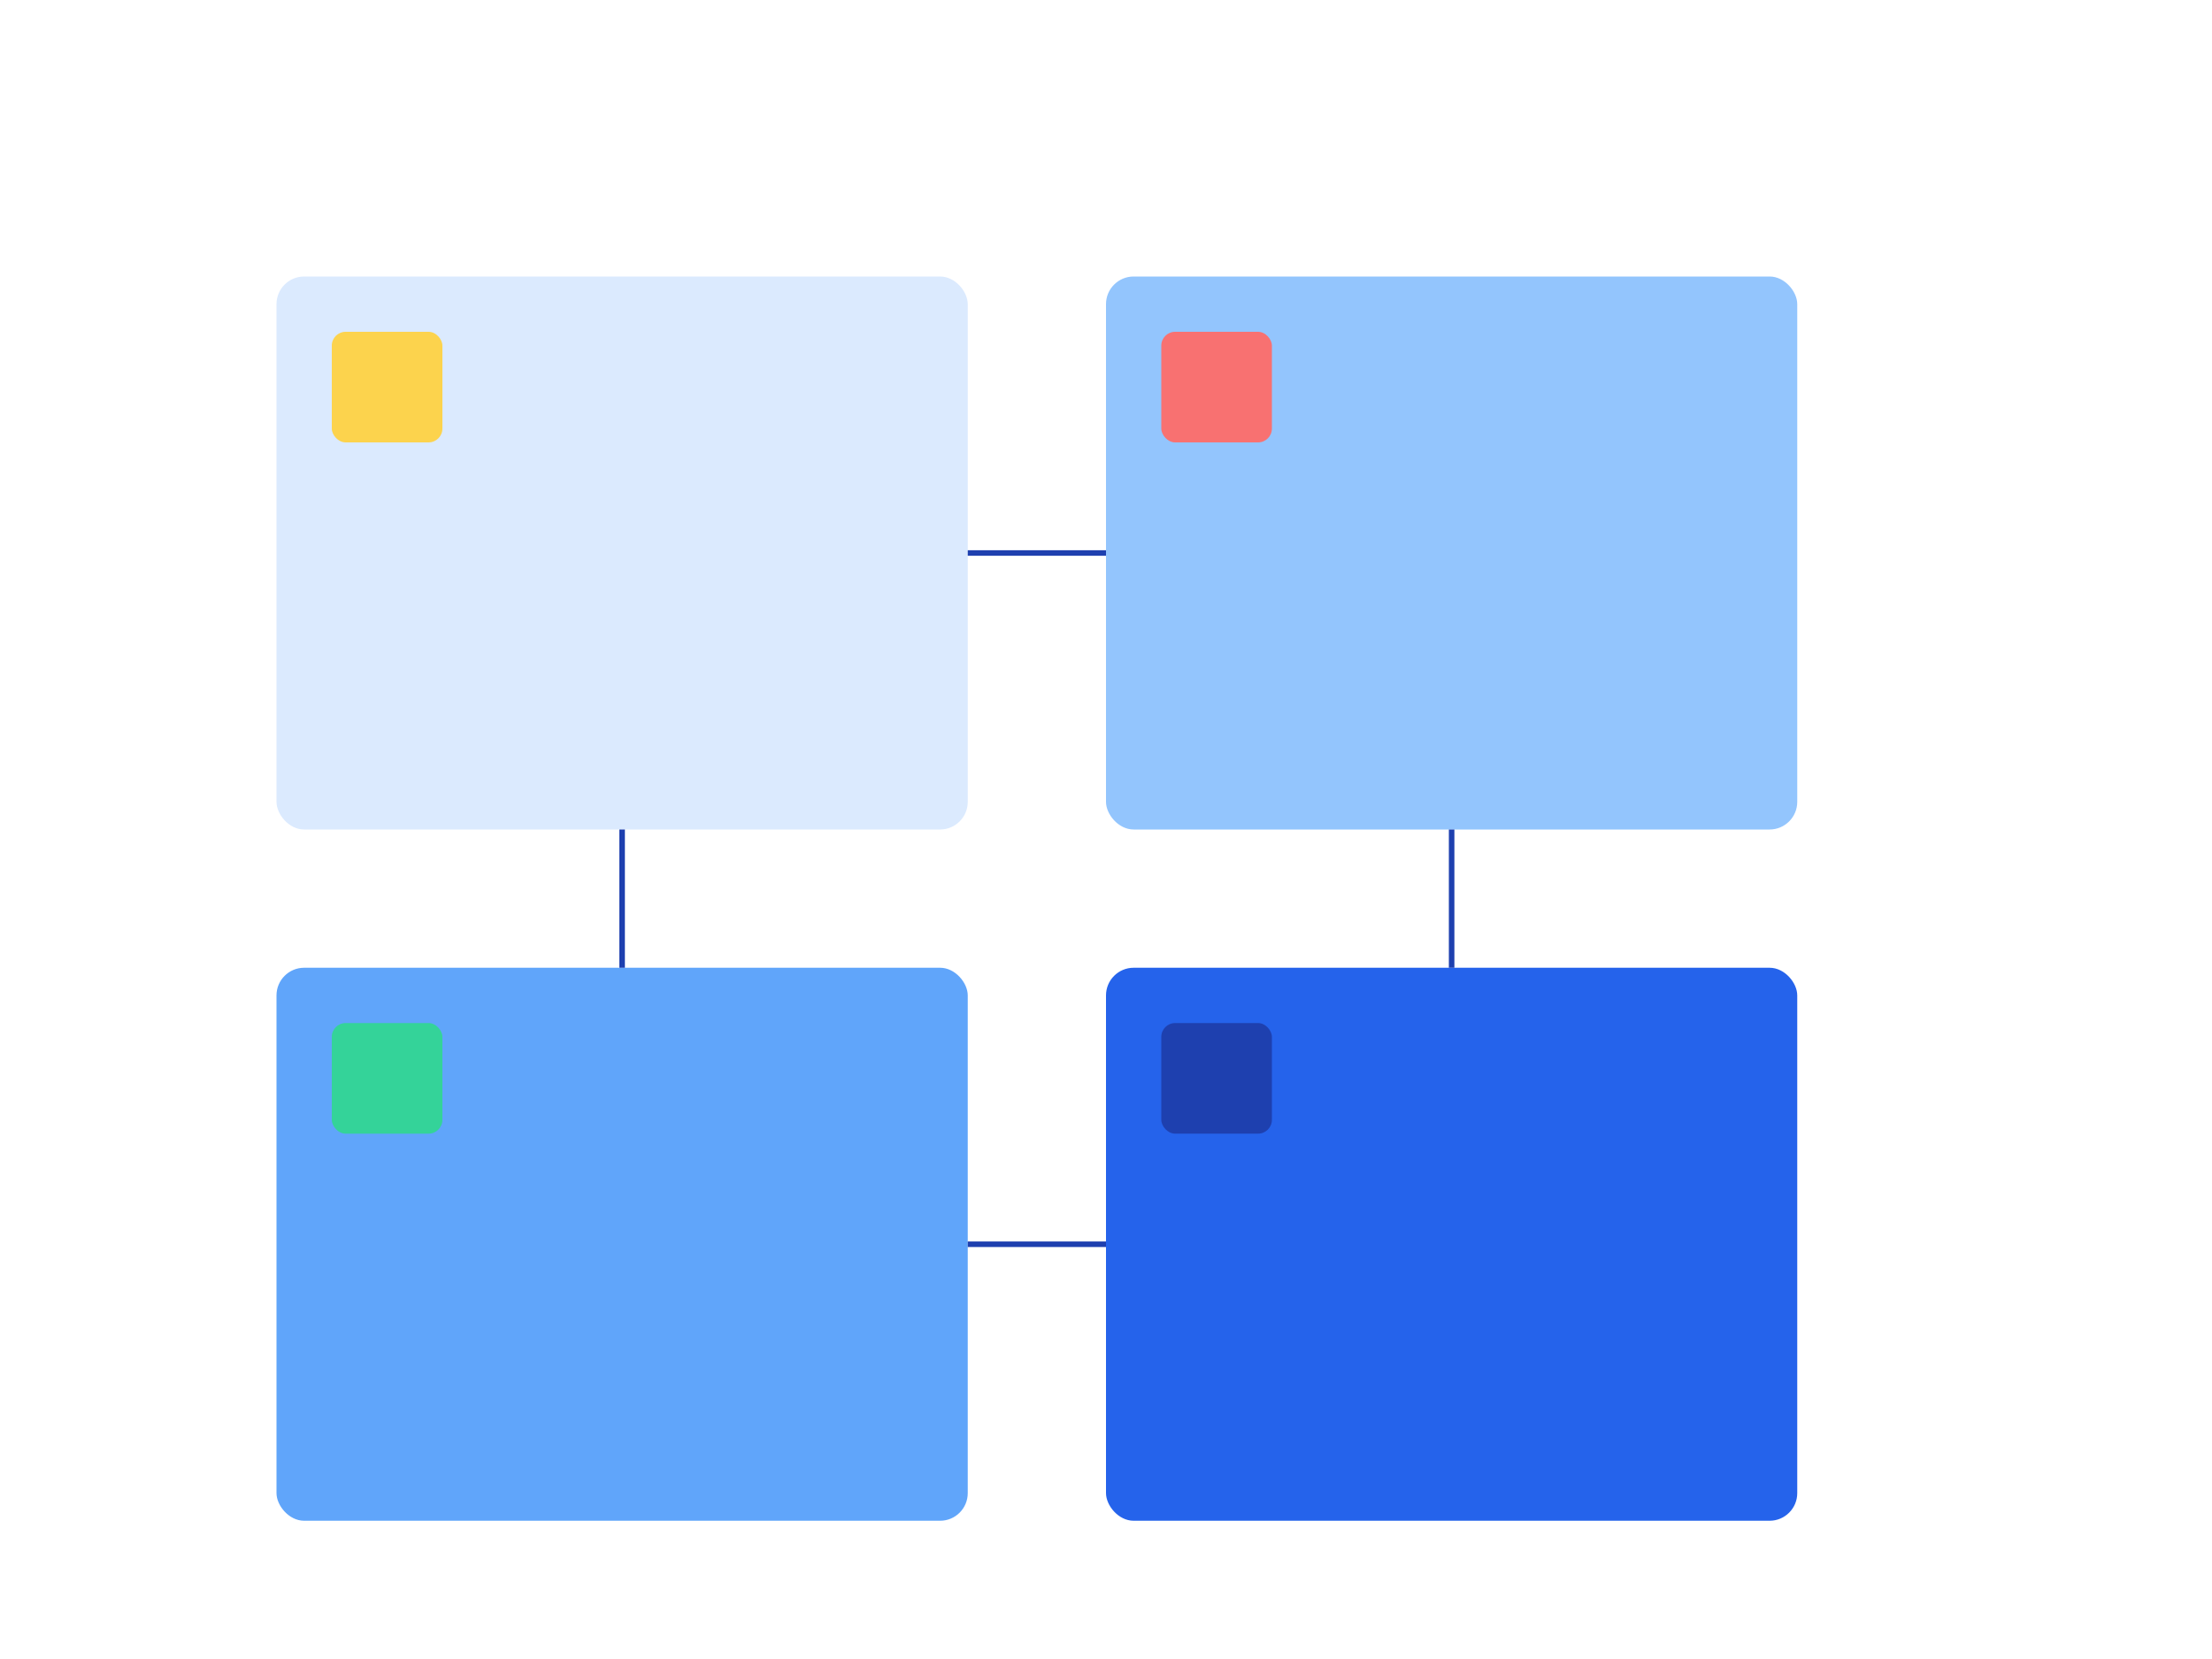 <svg width="800" height="600" viewBox="0 0 800 600" fill="none" xmlns="http://www.w3.org/2000/svg">
  <!-- Fenêtres d'application -->
  <rect x="100" y="100" width="250" height="200" rx="10" fill="#DBEAFE"/>
  <rect x="400" y="100" width="250" height="200" rx="10" fill="#93C5FD"/>
  <rect x="100" y="350" width="250" height="200" rx="10" fill="#60A5FA"/>
  <rect x="400" y="350" width="250" height="200" rx="10" fill="#2563EB"/>
  
  <!-- Icônes -->
  <rect x="120" y="120" width="40" height="40" rx="5" fill="#FCD34D"/>
  <rect x="420" y="120" width="40" height="40" rx="5" fill="#F87171"/>
  <rect x="120" y="370" width="40" height="40" rx="5" fill="#34D399"/>
  <rect x="420" y="370" width="40" height="40" rx="5" fill="#1E40AF"/>
  
  <!-- Lignes de connexion -->
  <path d="M350 200 L 400 200" stroke="#1E40AF" stroke-width="2"/>
  <path d="M350 450 L 400 450" stroke="#1E40AF" stroke-width="2"/>
  <path d="M225 300 L 225 350" stroke="#1E40AF" stroke-width="2"/>
  <path d="M525 300 L 525 350" stroke="#1E40AF" stroke-width="2"/>
</svg> 